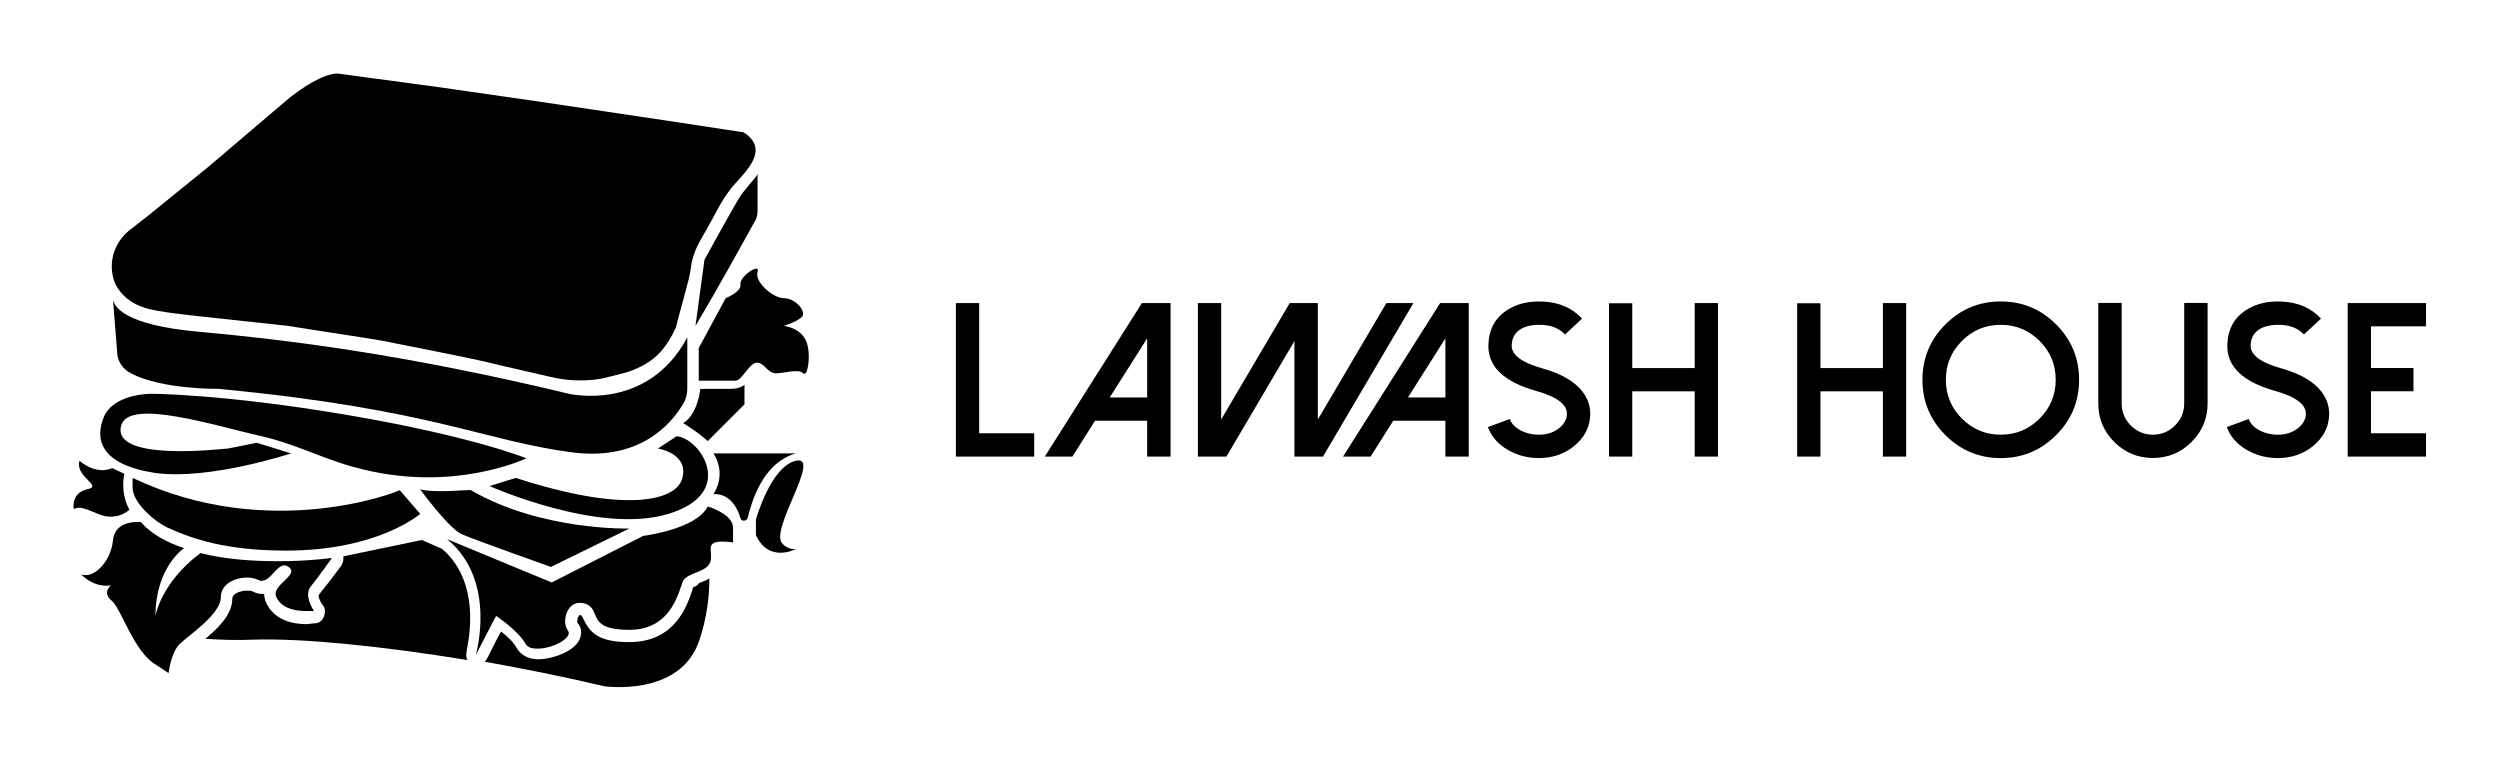 
        <svg xmlns="http://www.w3.org/2000/svg" xmlns:xlink="http://www.w3.org/1999/xlink" version="1.1" width="3187.5" height="969.893" viewBox="0 0 3187.5 969.893">
			
			<g transform="scale(9.375) translate(10, 10)">
				<defs id="SvgjsDefs1831"/><g id="SvgjsG1832" featureKey="symbolFeature-0" transform="matrix(1.111,0,0,1.111,-5.519,-13.777)" fill="#000"><g xmlns="http://www.w3.org/2000/svg"><path d="M14.1,41.2c1.6,0.4,3.5,0.6,6.1,0.9l11.1,1.2c2.3,0.4,8.5,1.3,11.4,1.8c2.9,0.6,9.8,1.9,13.2,2.7c1.1,0.3,6.1,1.4,7.3,1.7   c2,0.5,4.1,0.6,6.1,0.3c0.2,0,3.4-0.8,3.6-0.9c1.5-0.5,2.9-1.3,3.9-2.4c0.8-0.9,1.4-1.9,1.9-3c0.3-1.3,1.7-6.1,1.8-7   c0.1-1.2,0.5-2.4,1.1-3.5c0.3-0.5,2.2-3.9,2.5-4.5c0.5-0.9,1.1-1.7,1.4-2.1c1.5-1.8,4.9-4.6,1.5-6.8l-9.2-1.4l-16.1-2.4l-11.8-1.7   l-12.6-1.7c-1.7,0-4.4,1.7-6.4,3.4l0,0l-9.4,8l-7.4,6l-2.3,1.8c-2,1.6-2.7,4.3-1.7,6.6C10.8,39.5,11.9,40.6,14.1,41.2z"/><path d="M12,49.1c3.8,2,10.7,1.9,10.7,1.9c26.3,2.5,32.5,6.4,43.5,7.8c8.3,1,12-3.7,13.3-5.8c0.4-0.6,0.6-1.3,0.6-2.1v-6.2   c-4.9,9.2-14.5,6.9-14.5,6.9C45.2,46.7,31.1,45,20.2,44c-8.9-0.8-10.2-3-10.4-3.9l0.5,6.3C10.3,47.6,11,48.6,12,49.1z"/><path d="M9.7,39.8c0,0,0,0.1,0,0.3L9.7,39.8z"/><path d="M88.7,29.2v-4.5c-0.4,0.7,0,0-1.9,2.4c-0.5,0.6-4.6,8.1-4.6,8.1l-1.1,8.1c2.8-4.7,6.1-10.7,7.2-12.7   C88.6,30.2,88.7,29.7,88.7,29.2z"/><path d="M15,61.3c6.6,0.9,16.6-2.4,16.6-2.4l-4.2-1.3l-3.5,0.7c-1.2,0.1-14.3,1.6-13.1-2.8c0.9-3.4,11.4,0,17.6,1.4   c3.8,0.9,7.5,2.8,11,3.7c11.9,3.3,21-1.1,21-1.1s-6.6-2.7-21.9-5.3c-15.3-2.6-24.1-2.6-24.1-2.6s-4.5,0-5.7,2.8S8.3,60.3,15,61.3z"/><path d="M78.8,56.8l-2.3,1.5c0,0,3.8,0.6,3,3.6c-0.7,2.9-7.2,4.3-20.4,0l-3.2,1c0,0,13.4,6,21.9,3.4C86.3,63.7,81.6,57,78.8,56.8z"/><path d="M94.4,44.7c-0.9-1.3-2.5-1.4-2.5-1.4s1.9-0.6,2.3-1.2c0.4-0.7-0.9-2.2-2.3-2.2c-1.3,0-3.6-2-3.2-3.2   c0.4-1.2-2.2,0.5-2.1,1.5c0.2,0.9-1.8,1.7-1.8,1.7v0l-3.3,6.1v4c0,0,3.7,0,4.5,0c0.8,0,1.7-2.2,2.6-2.2c1,0,1.2,1.2,2.3,1.3   c1.1,0,2.8-0.6,3.4,0S95.4,46,94.4,44.7z"/><path d="M87.1,52.9v-2.4c0,0-0.5,0.5-1.7,0.5c-1.2,0-3.7,0-3.7,0s-0.3,3.1-2.1,4.2c0,0,2.1,1.3,3,2.2L87.1,52.9z"/><path d="M23,76.5c0-1.6,1.7-2.4,3.2-2.4c0.5,0,1,0.1,1.4,0.3c0.2,0.1,0.3,0.1,0.4,0.1c1.1,0,1.8-1.9,2.8-1.9c0.2,0,0.3,0.1,0.5,0.2   c1.4,1-2.2,2.2-1.5,3.7c0.6,1.3,2.1,1.7,3.7,1.7c0.3,0,0.6,0,0.9,0c0,0-1.3-1.9-0.4-3c0.9-1.1,2.6-3.5,2.6-3.5s-2.8,0.4-6.6,0.4   c-2.9,0-6.4-0.2-9.5-1c-4.9,3.7-5.5,7.7-5.5,7.7c0-6,3.5-8.3,3.5-8.3h0c-2.1-0.7-4-1.7-5.3-3.2c0,0-0.2,0-0.5,0   c-0.9,0-2.7,0.3-2.9,2.2c-0.2,2.3-1.9,4.3-3.3,4.3c-0.2,0-0.4,0-0.6-0.1c0,0,1.2,1.4,3.1,1.4c0.2,0,0.4,0,0.6-0.1   c0,0-1.2,0.9,0,1.9c1.2,0.9,2.7,6.3,5.5,7.9l1.5,1c0,0,0.3-2.6,1.4-3.6C19,81.2,23,78.6,23,76.5z"/><path d="M11.8,65.8c-1.2-2.3-0.6-4.4-0.6-4.4l-1.5-0.7c-2.1,0.9-4-0.9-4-0.9c-0.6,2,3,3.1,0.9,3.5C4.6,63.8,5,65.7,5,65.7   c0.8-0.3,1-0.2,3.2,0.7C10.4,67.2,11.8,65.8,11.8,65.8z"/><path d="M82.6,65.4c-1.4,2.8-7.9,3.6-7.9,3.6l-11.2,5.7l-12.8-5.3c6.2,5.1,3.5,14.2,3.5,14.2c2.2-4.3,2.5-4.8,2.5-4.8c0,0,0,0,0,0   s2.6,1.7,3.6,3.4c0.3,0.5,0.8,0.6,1.5,0.6c1.8,0,4.3-1.3,3.7-2.2c-0.8-1-0.2-3.4,1.4-3.4c0.2,0,0.4,0,0.7,0.1   c2.1,0.7,0,3.2,5.4,3.2s6.1-5.1,6.6-6c0.5-0.9,2.2-1,3-1.8c0.9-0.9-0.1-2.4,0.7-2.8c0.3-0.2,0.8-0.2,1.2-0.2c0.6,0,1.2,0.1,1.2,0.1   s0,0,0-1.8C85.7,66.3,82.6,65.4,82.6,65.4z"/><path d="M93.4,58.9H83.3c0,0,1.7,2.3,0,5c0,0,2.3-0.4,3.3,2.9c0.1,0.5,0.8,0.4,0.9,0C88.2,63.8,89.8,59.9,93.4,58.9z"/><path d="M93.4,59.8c-3.1,0.7-4.9,7.2-4.9,7.2v1.9c1.6,3.5,4.9,1.7,4.9,1.7s-0.9,0.2-1.7-0.7C90.2,68.2,96.6,59.1,93.4,59.8z"/><path d="M12.2,61.9v1.2c0,1.8,2.6,4.1,4.3,4.9c3.1,1.4,7.2,2.8,14.5,2.8c11.3,0,16.4-4.5,16.4-4.5l-2.5-2.9   C44.9,63.5,29,69.9,12.2,61.9z"/><path d="M47.4,63.3c0,0,3.5,4.8,5.1,5.5c1.6,0.7,10.9,4,10.9,4l9.6-4.7c0,0-10.8,0.3-19.4-4.7C53.6,63.3,49.3,63.8,47.4,63.3z"/><path d="M50.1,70.6l-2.5-1.1l-9.6,2c0,0.1,0,0.2,0,0.3c0,0.3-0.1,0.6-0.3,0.9c-0.2,0.3-1.8,2.4-2.7,3.5c-0.1,0.2,0.1,0.8,0.5,1.3   c0.3,0.4,0.3,0.9,0.1,1.4c-0.2,0.5-0.6,0.8-1.1,0.8c-0.3,0-0.7,0.1-1,0.1c-2.4,0-4.1-0.9-4.9-2.5c-0.2-0.4-0.3-0.9-0.3-1.2   c-0.1,0-0.2,0-0.3,0c-0.4,0-0.7-0.1-1.1-0.3c-0.2-0.1-0.4-0.1-0.7-0.1c-0.7,0-1.8,0.3-1.8,1c0,1.8-1.5,3.4-3.3,4.9   c1.7,0.1,3.7,0.2,5.9,0.1c5.9-0.2,15.8,0.8,26.2,2.5c-0.2-0.3-0.2-0.7-0.1-1.1C53,83,55.3,75.1,50.1,70.6z"/><path d="M80.8,75.3c0,0.1-0.1,0.3-0.1,0.4c-0.6,1.7-2,6.3-7.7,6.3c-3.7,0-4.8-1.1-5.6-2.8c-0.2-0.4-0.2-0.4-0.3-0.5   c-0.1,0-0.1,0-0.2,0c0,0,0,0,0,0c0,0-0.1,0.1-0.2,0.3c-0.1,0.4-0.1,0.7,0,0.7c0.5,0.6,0.5,1.3,0.2,2c-0.7,1.5-3.4,2.4-5,2.4   c-1.7,0-2.4-0.9-2.7-1.4c-0.4-0.7-1.1-1.4-1.9-2c-0.4,0.7-0.9,1.7-1.7,3.3c-0.1,0.2-0.2,0.3-0.3,0.4c5,0.9,10,1.9,14.6,3   c0,0,9.4,1.4,11.7-5.7c0.9-2.7,1.2-5.3,1.2-7.5c-0.4,0.3-0.9,0.4-1.3,0.6C81.4,75.1,81,75.2,80.8,75.3z"/></g></g><g id="SvgjsG1833" featureKey="nameFeature-0" transform="matrix(0.747,0,0,0.747,118.249,22.214)" fill="#000"><path d="M2.344 12.051 l0 27.949 l14.258 0 l0 -4.238 l-10.02 0 l0 -23.711 l-4.238 0 z M36.211 12.051 l-17.676 27.949 l5.019 0 l4.121 -6.523 l9.492 0 l0 6.523 l4.258 0 l0 -27.949 l-5.215 0 z M37.168 18.477 l0 10.762 l-6.816 0 z M46.406 12.051 l0 27.949 l5.195 0 l12.383 -21.035 l0 21.035 l5.195 0 l16.465 -27.949 l-4.922 0 l-12.48 21.191 l0 -21.191 l-5.117 0 l-12.48 21.191 l0 -21.191 l-4.238 0 z M90.508 12.051 l-17.676 27.949 l5.019 0 l4.121 -6.523 l9.492 0 l0 6.523 l4.258 0 l0 -27.949 l-5.215 0 z M91.465 18.477 l0 10.762 l-6.816 0 z M107.93 40.254 c-1.849 -0.078 -3.555 -0.573 -5.117 -1.484 c-1.771 -1.029 -2.975 -2.409 -3.613 -4.141 l3.984 -1.465 c0.326 0.859 0.996 1.556 2.012 2.09 c0.898 0.456 1.875 0.71 2.93 0.762 c1.628 0.065 2.975 -0.332 4.043 -1.191 c0.898 -0.729 1.374 -1.562 1.426 -2.5 c0.078 -1.784 -1.79 -3.21 -5.606 -4.277 c-5.977 -1.68 -8.874 -4.525 -8.691 -8.535 c0.117 -2.812 1.322 -4.915 3.613 -6.309 c1.745 -1.068 3.841 -1.543 6.289 -1.426 c2.969 0.13 5.352 1.165 7.148 3.106 l-3.106 2.891 c-1.016 -1.094 -2.428 -1.68 -4.238 -1.758 c-1.276 -0.052 -2.363 0.111 -3.262 0.488 c-1.406 0.599 -2.142 1.667 -2.207 3.203 c-0.078 1.758 1.79 3.171 5.606 4.238 c3.438 0.964 5.872 2.383 7.305 4.258 c0.99 1.302 1.452 2.741 1.387 4.316 c-0.104 2.213 -1.107 4.088 -3.008 5.625 c-1.771 1.419 -3.893 2.129 -6.367 2.129 c-0.182 0 -0.358 -0.007 -0.527 -0.02 z M136.855 12.051 l0 11.836 l-11.367 0 l0 -11.797 l-4.238 0 l0 27.91 l4.238 0 l0 -11.875 l11.367 0 l0 11.875 l4.238 0 l0 -27.949 l-4.238 0 z M171.113 12.051 l0 11.836 l-11.367 0 l0 -11.797 l-4.238 0 l0 27.91 l4.238 0 l0 -11.875 l11.367 0 l0 11.875 l4.238 0 l0 -27.949 l-4.238 0 z M185.508 18.945 c-1.953 1.953 -2.93 4.31 -2.93 7.07 s0.977 5.117 2.93 7.07 s4.31 2.93 7.07 2.93 s5.117 -0.977 7.07 -2.93 s2.93 -4.31 2.93 -7.07 s-0.977 -5.117 -2.93 -7.07 s-4.31 -2.93 -7.07 -2.93 s-5.117 0.977 -7.07 2.93 z M182.5 36.094 c-2.787 -2.787 -4.18 -6.146 -4.18 -10.078 s1.393 -7.292 4.18 -10.078 s6.146 -4.18 10.078 -4.18 s7.292 1.393 10.078 4.18 s4.18 6.146 4.18 10.078 s-1.393 7.292 -4.18 10.078 s-6.146 4.18 -10.078 4.18 s-7.292 -1.393 -10.078 -4.18 z M213.242 37.344 c-1.94 -1.94 -2.91 -4.284 -2.91 -7.031 l0 -18.281 l4.258 0 l0 18.281 c0 1.575 0.553 2.917 1.66 4.023 c1.12 1.12 2.461 1.68 4.023 1.68 c1.575 0 2.917 -0.56 4.023 -1.68 c1.12 -1.107 1.68 -2.448 1.68 -4.023 l0 -18.281 l4.258 0 l0 18.281 c0 2.748 -0.977 5.091 -2.93 7.031 c-1.94 1.94 -4.284 2.91 -7.031 2.91 c-2.734 0 -5.078 -0.97 -7.031 -2.91 z M242.461 40.254 c-1.849 -0.078 -3.555 -0.573 -5.117 -1.484 c-1.771 -1.029 -2.975 -2.409 -3.613 -4.141 l3.984 -1.465 c0.326 0.859 0.996 1.556 2.012 2.09 c0.898 0.456 1.875 0.71 2.93 0.762 c1.628 0.065 2.975 -0.332 4.043 -1.191 c0.898 -0.729 1.374 -1.562 1.426 -2.5 c0.078 -1.784 -1.79 -3.21 -5.606 -4.277 c-5.977 -1.68 -8.874 -4.525 -8.691 -8.535 c0.117 -2.812 1.322 -4.915 3.613 -6.309 c1.745 -1.068 3.841 -1.543 6.289 -1.426 c2.969 0.13 5.352 1.165 7.148 3.106 l-3.106 2.891 c-1.016 -1.094 -2.428 -1.68 -4.238 -1.758 c-1.276 -0.052 -2.363 0.111 -3.262 0.488 c-1.406 0.599 -2.142 1.667 -2.207 3.203 c-0.078 1.758 1.79 3.171 5.606 4.238 c3.438 0.964 5.872 2.383 7.305 4.258 c0.99 1.302 1.452 2.741 1.387 4.316 c-0.104 2.213 -1.107 4.088 -3.008 5.625 c-1.771 1.419 -3.893 2.129 -6.367 2.129 c-0.182 0 -0.358 -0.007 -0.527 -0.02 z M255.742 12.051 l0 27.949 l14.258 0 l0 -4.238 l-10.02 0 l0 -7.656 l7.734 0 l0 -4.238 l-7.734 0 l0 -7.578 l10.02 0 l0 -4.238 l-14.258 0 z"/></g>
			</g>
		</svg>
	